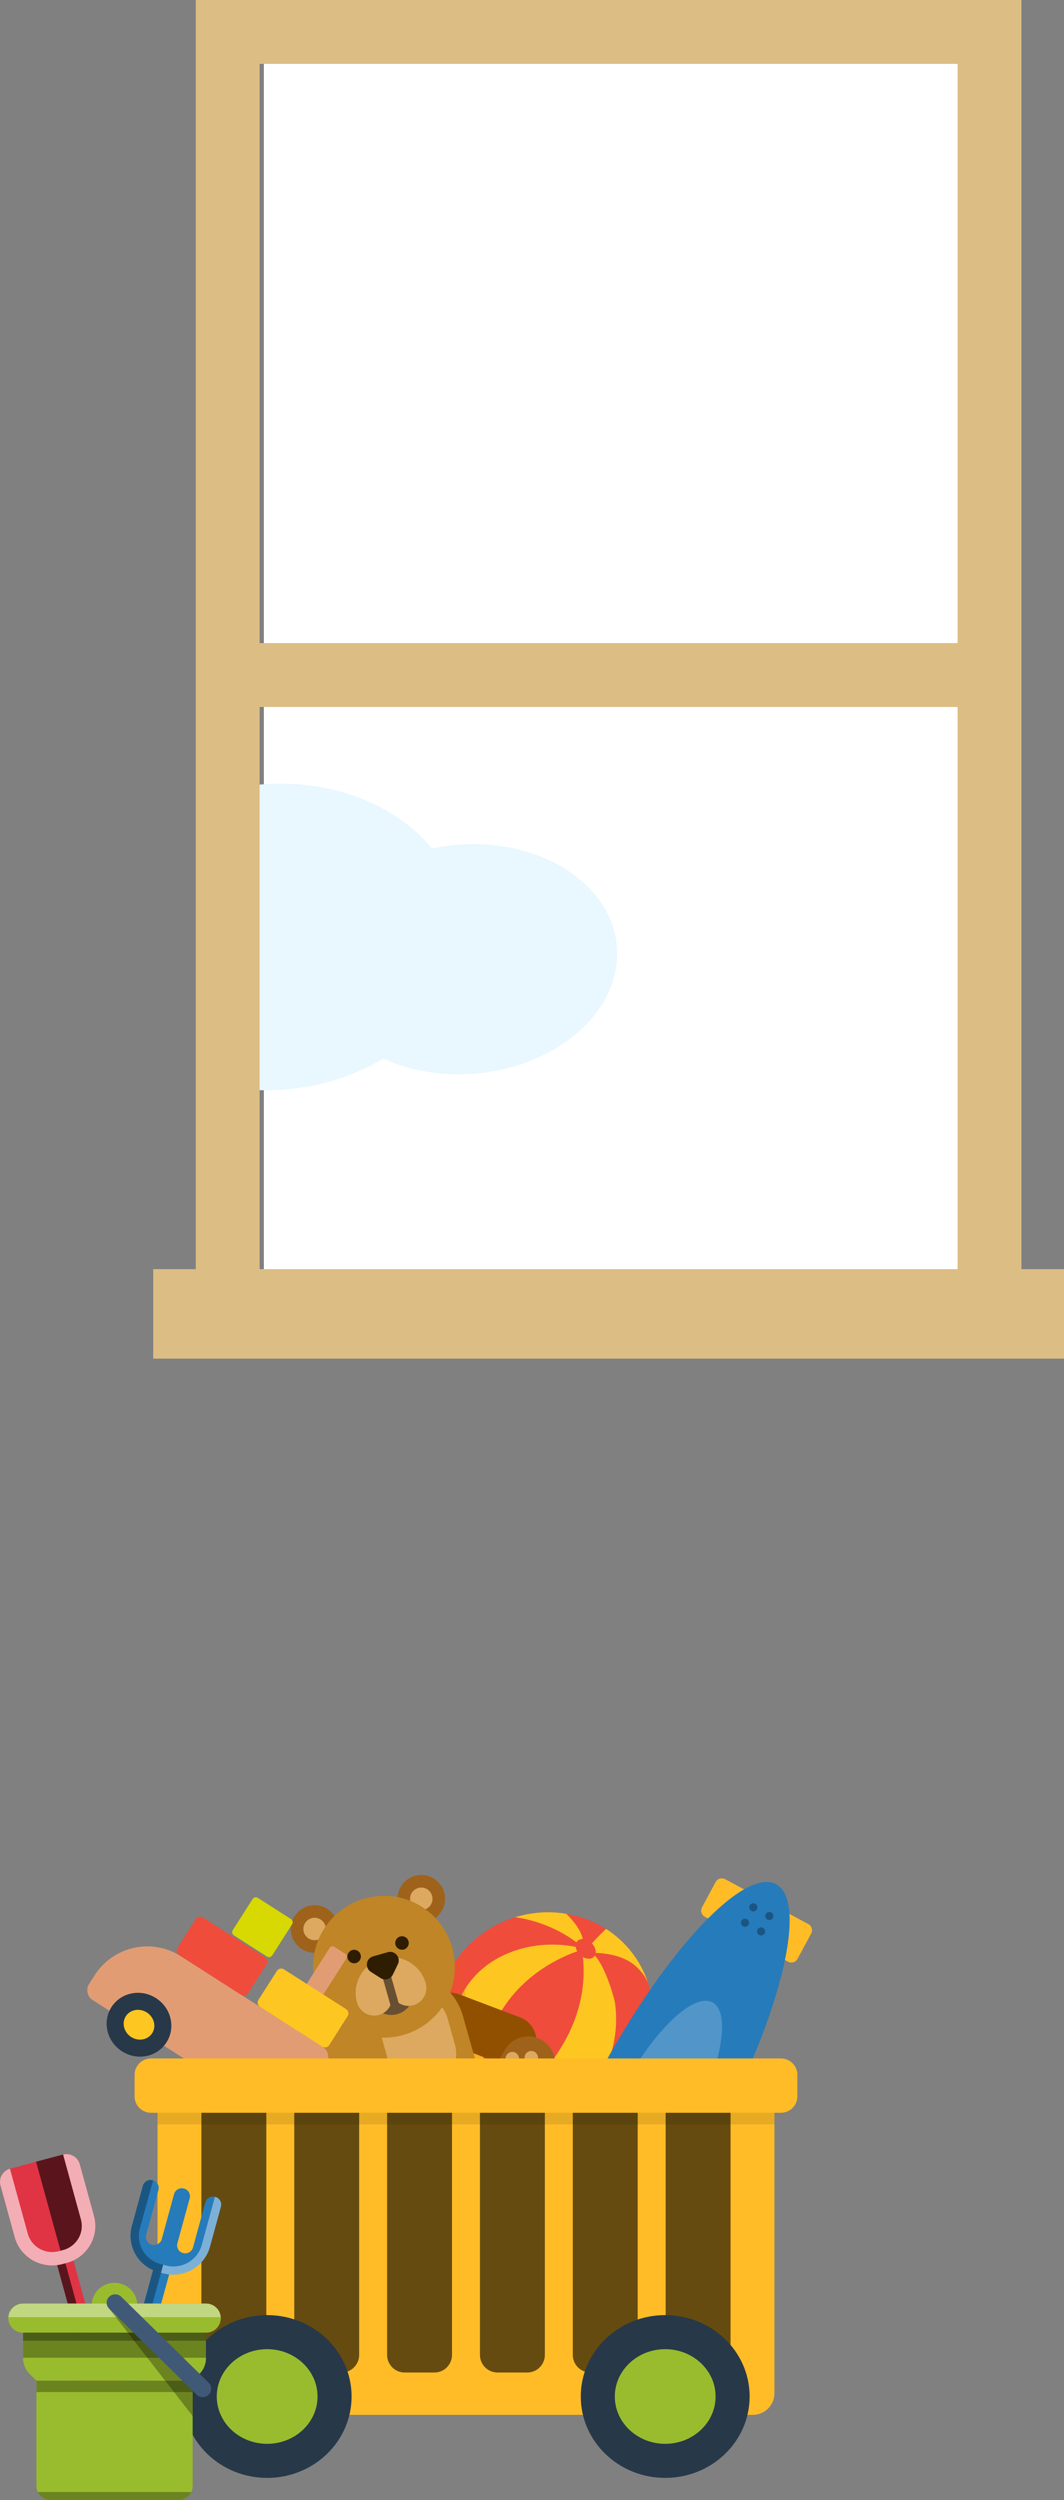 <svg width="250" height="587" viewBox="0 0 250 587" fill="none" xmlns="http://www.w3.org/2000/svg">
<rect x="0" y="0" width="250" height="587" fill="#808080" stroke="none"/>
<rect x="62" y="2" width="167" height="298" fill="white"/>
<path fill-rule="evenodd" clip-rule="evenodd" d="M52 254.963V185.772C54.97 184.999 58.075 184.463 61.282 184.195C77.918 182.803 93.017 188.959 101.527 199.23C103.362 198.846 105.245 198.546 107.187 198.378C126.815 196.734 143.714 207.425 144.941 222.256H144.929C146.157 237.087 131.236 250.441 111.609 252.085C103.684 252.745 96.211 251.365 90.026 248.546C83.543 252.481 75.725 255.085 67.193 255.805C61.92 256.246 56.803 255.929 52 254.963Z" fill="#E9F7FF"/>
<rect x="53.5" y="7.5" width="179" height="298" stroke="#DCBD84" stroke-width="15"/>
<path d="M36 298H250V319H36V298Z" fill="#DCBD84"/>
<rect x="61" y="151" width="168" height="15" fill="#DCBD84"/>
<g clip-path="url(#clip0_4684_43662)">
<path d="M104.043 482.463V482.483C104.693 484.311 105.582 486.074 106.71 487.758C106.783 487.863 106.849 487.974 106.922 488.079C107.32 488.656 107.745 489.206 108.196 489.731C108.72 490.373 109.277 490.976 109.861 491.546C110.996 492.667 112.243 493.663 113.57 494.515C113.828 494.685 114.094 494.862 114.372 495.019C115.049 495.426 115.746 495.792 116.462 496.133C116.476 496.133 116.495 496.146 116.515 496.153C119.866 497.732 123.554 498.545 127.303 498.551C129.997 498.551 132.717 498.145 135.364 497.293C137.58 496.592 139.742 495.563 141.793 494.226C150.344 488.636 154.491 478.996 153.244 469.815C153.051 468.341 152.706 466.879 152.222 465.444C151.558 463.485 150.63 461.578 149.422 459.782C149.097 459.297 148.759 458.825 148.4 458.373C146.689 456.184 144.652 454.362 142.39 452.921C141.089 452.095 139.729 451.394 138.316 450.824C137.759 450.601 137.188 450.398 136.611 450.214C136.299 450.109 135.981 450.018 135.656 449.932C135.437 449.867 135.211 449.808 134.979 449.762C134.866 449.723 134.76 449.696 134.641 449.67C134.375 449.605 134.11 449.546 133.851 449.506C133.798 449.487 133.738 449.48 133.692 449.474C133.48 449.428 133.274 449.388 133.055 449.356C133.048 449.356 133.028 449.356 133.015 449.356C132.869 449.323 132.73 449.303 132.577 449.284C129.764 448.858 126.858 448.897 123.999 449.434C122.997 449.624 122.009 449.867 121.02 450.168H121.014C120.144 450.437 119.289 450.751 118.446 451.112C117.033 451.721 115.66 452.462 114.333 453.327C113.961 453.563 113.59 453.825 113.238 454.087C109.921 456.499 107.34 459.54 105.562 462.928C102.391 468.95 101.754 476.034 104.036 482.47L104.043 482.463Z" fill="#EF4C3B"/>
<path d="M116.469 496.134C116.469 496.134 116.502 496.147 116.522 496.153C119.872 497.733 123.561 498.545 127.31 498.552C134.408 496.435 140.008 491.186 142.801 484.311C144.466 480.229 145.143 475.576 144.552 470.654C144.446 469.311 142.171 461.591 139.756 459.18C139.504 458.93 139.252 458.734 138.999 458.616C138.966 458.59 138.926 458.583 138.9 458.57C138.522 458.413 138.15 458.419 137.799 458.636C137.513 458.799 137.241 459.075 136.976 459.507C136.976 459.514 136.976 459.527 136.963 459.533C137.036 460.169 137.075 460.811 137.102 461.434C137.487 470.051 134.302 477.994 129.154 484.639C125.671 489.128 121.285 493.021 116.482 496.134H116.469Z" fill="#FDC621"/>
<path d="M136.77 458.74C137.095 458.695 137.434 458.655 137.779 458.629C138.143 458.596 138.508 458.57 138.886 458.563C138.913 458.557 138.933 458.557 138.966 458.557C142.642 458.465 146.795 459.343 149.336 461.624C150.663 462.784 151.578 464.068 152.222 465.438C151.558 463.478 150.629 461.571 149.429 459.776C149.103 459.291 148.765 458.819 148.407 458.367C146.695 456.178 144.658 454.356 142.403 452.908C140.85 454.323 139.404 455.968 138.037 457.43C137.619 457.875 137.201 458.308 136.797 458.708C136.79 458.721 136.783 458.734 136.77 458.734V458.74Z" fill="#FDC621"/>
<path d="M121.033 450.162C126.361 450.876 131.847 453.262 135.49 456.113C136.074 456.571 136.618 457.043 137.095 457.515L136.949 457.082C137.089 456.499 137.069 455.87 136.916 455.215C136.491 453.34 134.985 451.25 133.061 449.356C133.048 449.356 133.035 449.356 133.022 449.356C132.882 449.33 132.736 449.304 132.59 449.284C129.777 448.858 126.872 448.904 124.005 449.441C123.004 449.625 122.009 449.867 121.033 450.169V450.162Z" fill="#FDC621"/>
<path d="M106.922 488.079C107.32 488.656 107.745 489.207 108.196 489.731C108.72 490.373 109.277 490.976 109.861 491.546C110.836 492.496 111.885 493.348 112.986 494.109C112.362 484.423 114.618 477.201 118.008 471.847C123.382 463.347 131.595 459.579 135.629 458.164C136.346 457.915 136.923 457.738 137.334 457.62C136.677 457.436 136.021 457.266 135.357 457.141C135.331 457.141 135.304 457.128 135.278 457.128C129.187 455.916 122.652 456.755 117.312 459.592C112.933 461.919 109.377 465.595 107.552 470.582C105.608 475.923 105.35 482.306 106.915 488.086L106.922 488.079Z" fill="#FDC621"/>
<path d="M136.246 458.963C137.301 459.999 138.767 460.221 139.53 459.468C140.287 458.714 140.048 457.259 138.993 456.224C137.938 455.189 136.465 454.966 135.709 455.719C134.946 456.473 135.191 457.928 136.246 458.963Z" fill="#EF4C3B"/>
<g opacity="0.2">
<path d="M105.562 462.921C106.604 460.936 107.93 459.075 109.509 457.384C107.486 474.055 112.774 490.373 133.38 490.504C138.98 490.504 145.594 488.066 150.829 484.089C148.858 488.053 145.826 491.592 141.793 494.227C139.742 495.563 137.58 496.592 135.364 497.294C132.717 498.145 129.997 498.558 127.303 498.552C123.554 498.552 119.866 497.733 116.515 496.153C116.495 496.147 116.476 496.14 116.462 496.134C115.752 495.786 115.049 495.426 114.372 495.02C114.094 494.856 113.828 494.685 113.57 494.515C112.243 493.663 110.996 492.667 109.861 491.546C109.277 490.976 108.72 490.373 108.196 489.731C107.745 489.207 107.32 488.656 106.922 488.08C106.849 487.975 106.783 487.87 106.71 487.758C105.582 486.074 104.693 484.311 104.043 482.483V482.463C101.76 476.028 102.397 468.944 105.569 462.921H105.562Z" fill="#F25721"/>
</g>
</g>
<path d="M100.32 471.685C101.473 468.645 104.864 467.119 107.904 468.271L122.244 473.7C125.285 474.851 126.811 478.241 125.658 481.281C124.505 484.321 121.114 485.847 118.073 484.695L103.733 479.266C100.693 478.114 99.167 474.725 100.32 471.685Z" fill="#915000"/>
<path d="M89.309 493.153L118.72 484.832L122.056 496.62L92.644 504.941L89.309 493.153Z" fill="#915000"/>
<path d="M102.065 502.276C109.676 500.123 114.102 492.209 111.949 484.6L108.767 473.352C106.614 465.744 98.699 461.321 91.088 463.475C83.477 465.628 79.051 473.542 81.204 481.15L84.386 492.398C86.538 500.007 94.454 504.429 102.065 502.276Z" fill="#BF8526"/>
<path d="M101.318 489.951C105.601 488.739 108.094 484.28 106.883 479.998L105.169 473.94C103.958 469.658 99.498 467.166 95.214 468.378C90.931 469.59 88.438 474.049 89.649 478.33L91.363 484.389C92.574 488.671 97.034 491.162 101.318 489.951Z" fill="#DDA860"/>
<path d="M68.54 454.45C69.38 457.417 72.474 459.145 75.441 458.305C78.409 457.466 80.139 454.373 79.299 451.406C78.46 448.439 75.366 446.711 72.398 447.55C69.431 448.39 67.701 451.483 68.54 454.45Z" fill="#9F621A"/>
<path d="M71.382 453.646C71.779 455.047 73.235 455.861 74.637 455.465C76.039 455.068 76.853 453.612 76.457 452.211C76.06 450.81 74.604 449.996 73.202 450.392C71.8 450.789 70.986 452.245 71.382 453.646Z" fill="#DDA860"/>
<path d="M93.606 447.358C94.445 450.325 97.539 452.054 100.507 451.214C103.475 450.374 105.204 447.281 104.365 444.314C103.526 441.348 100.432 439.619 97.464 440.459C94.496 441.298 92.767 444.392 93.606 447.358Z" fill="#9F621A"/>
<path d="M96.448 446.555C96.845 447.956 98.301 448.77 99.703 448.373C101.105 447.977 101.919 446.52 101.522 445.119C101.126 443.718 99.669 442.904 98.268 443.301C96.866 443.697 96.052 445.154 96.448 446.555Z" fill="#DDA860"/>
<path d="M91.908 478.353C82.755 479.288 74.579 472.629 73.646 463.479C72.713 454.33 79.376 446.156 88.529 445.221C97.681 444.286 105.857 450.946 106.79 460.095C107.723 469.244 101.06 477.419 91.908 478.353Z" fill="#BF8526"/>
<path d="M86.981 469.346C87.758 472.093 90.621 473.693 93.369 472.915C96.118 472.138 97.718 469.275 96.941 466.528C96.164 463.78 93.301 462.181 90.552 462.959C87.804 463.736 86.203 466.598 86.981 469.346Z" fill="#674F31"/>
<path d="M89.069 473.108C86.842 473.738 84.526 472.444 83.896 470.218C83.266 467.992 84.561 465.676 86.788 465.046C89.015 464.416 91.331 465.71 91.961 467.936C92.591 470.163 91.296 472.478 89.069 473.108Z" fill="#DDA860"/>
<path d="M91.961 467.936C92.593 470.167 94.911 471.456 97.135 470.827C99.358 470.197 100.656 467.878 100.027 465.654C99.398 463.431 97.077 462.135 94.853 462.764C92.63 463.393 91.332 465.713 91.961 467.936Z" fill="#DDA860"/>
<path d="M89.677 459.866C94.133 458.606 98.774 461.198 100.034 465.652L83.887 470.22C82.627 465.766 85.222 461.127 89.677 459.866Z" fill="#DDA860"/>
<path d="M88.815 460.465L90.726 459.924L93.868 471.032L91.958 471.572L88.815 460.465Z" fill="#674F31"/>
<path d="M87.663 459.354L91.124 458.375C92.792 457.903 94.241 459.615 93.491 461.18L92.314 463.626C91.787 464.722 90.424 465.108 89.409 464.448L87.125 462.981C85.666 462.041 85.996 459.826 87.671 459.352L87.663 459.354Z" fill="#2E1D00"/>
<path d="M83.64 460.923C82.797 461.162 81.92 460.672 81.682 459.829C81.443 458.986 81.933 458.109 82.777 457.87C83.62 457.632 84.497 458.122 84.736 458.965C84.974 459.808 84.484 460.685 83.64 460.923Z" fill="#2E1D00"/>
<path d="M94.886 457.742C94.043 457.981 93.165 457.491 92.927 456.648C92.689 455.805 93.179 454.928 94.022 454.689C94.865 454.451 95.742 454.941 95.981 455.784C96.219 456.627 95.729 457.503 94.886 457.742Z" fill="#2E1D00"/>
<path d="M71.799 493.584L76.92 479.133C78.007 476.069 81.368 474.468 84.425 475.556C87.489 476.642 89.091 480.001 88.002 483.057L82.88 497.508C81.793 500.572 78.432 502.174 75.376 501.086C72.311 500 70.71 496.64 71.799 493.584Z" fill="#BF8526"/>
<path d="M87.337 486.213C90.704 485.26 94.2 487.213 95.152 490.579L97.004 497.123C97.956 500.489 96.002 503.984 92.635 504.936C89.267 505.889 85.772 503.936 84.82 500.57L82.968 494.026C82.016 490.66 83.97 487.165 87.337 486.213Z" fill="#9F621A"/>
<path d="M87.181 499.563C87.75 501.575 89.842 502.75 91.862 502.178C93.882 501.607 95.051 499.518 94.479 497.498C93.908 495.479 91.819 494.312 89.798 494.883C87.778 495.455 86.61 497.544 87.181 499.563Z" fill="#DDA860"/>
<path d="M89.083 492.38C88.244 492.618 87.372 492.13 87.134 491.292C86.897 490.453 87.385 489.581 88.224 489.343C89.063 489.106 89.935 489.593 90.172 490.432C90.41 491.271 89.922 492.143 89.083 492.38Z" fill="#DDA860"/>
<path d="M86.086 495.688C85.247 495.926 84.374 495.438 84.137 494.6C83.9 493.761 84.388 492.889 85.227 492.651C86.066 492.414 86.938 492.901 87.175 493.74C87.413 494.579 86.925 495.451 86.086 495.688Z" fill="#DDA860"/>
<path d="M93.243 493.663C92.404 493.901 91.532 493.413 91.294 492.575C91.057 491.736 91.545 490.864 92.384 490.626C93.223 490.389 94.095 490.876 94.333 491.715C94.57 492.554 94.082 493.426 93.243 493.663Z" fill="#DDA860"/>
<path d="M115.248 487.32L118.567 481.385C120.274 478.332 124.134 477.24 127.188 478.946C130.242 480.652 131.333 484.511 129.626 487.564L126.307 493.499C124.6 496.552 120.74 497.645 117.686 495.938C114.632 494.232 113.54 490.373 115.248 487.32Z" fill="#9F621A"/>
<path d="M117.63 488.269C116.608 490.097 117.261 492.406 119.087 493.419C120.915 494.441 123.225 493.787 124.239 491.962C125.262 490.134 124.608 487.825 122.782 486.811C120.954 485.79 118.644 486.443 117.63 488.269Z" fill="#DDA860"/>
<path d="M123.448 482.378C123.022 483.142 123.294 484.104 124.057 484.531C124.821 484.958 125.784 484.685 126.211 483.922C126.638 483.159 126.365 482.196 125.602 481.769C124.838 481.343 123.875 481.615 123.448 482.378Z" fill="#DDA860"/>
<path d="M118.987 482.601C118.56 483.364 118.832 484.327 119.596 484.754C120.359 485.18 121.322 484.908 121.749 484.144C122.176 483.381 121.904 482.418 121.14 481.992C120.377 481.565 119.414 481.838 118.987 482.601Z" fill="#DDA860"/>
<path d="M127.291 488.52C126.452 488.758 125.58 488.27 125.343 487.432C125.105 486.593 125.593 485.721 126.432 485.483C127.271 485.246 128.144 485.733 128.381 486.572C128.618 487.411 128.13 488.283 127.291 488.52Z" fill="#DDA860"/>
<path d="M75.479 503.959L57.766 492.633C57.363 492.376 57.245 491.84 57.503 491.437L58.693 489.572C58.95 489.169 59.485 489.051 59.888 489.309L77.601 500.634C78.004 500.892 78.122 501.427 77.864 501.83L76.674 503.695C76.417 504.098 75.882 504.216 75.479 503.959Z" fill="#E29C74"/>
<path d="M21.775 469.62L65.2 497.385C66.475 498.2 68.174 497.825 68.988 496.55L76.709 484.452C77.523 483.177 77.148 481.476 75.874 480.661L42.499 459.322C35.675 454.959 26.595 456.962 22.236 463.792L20.937 465.827C20.123 467.103 20.498 468.804 21.772 469.618L21.775 469.62Z" fill="#E29C74"/>
<path d="M63.986 485.79L61.269 484.053C60.94 483.843 60.843 483.404 61.054 483.075L77.511 457.288C77.721 456.958 78.159 456.861 78.489 457.072L81.205 458.809C81.535 459.02 81.631 459.458 81.421 459.788L64.964 485.575C64.753 485.904 64.315 486.001 63.986 485.79Z" fill="#E29C74"/>
<path d="M29.743 479.973C27.099 478.282 26.26 474.867 27.87 472.344C29.48 469.822 32.929 469.147 35.573 470.838C38.217 472.528 39.055 475.944 37.445 478.466C35.835 480.989 32.387 481.663 29.743 479.973Z" fill="#FDC621" stroke="#273849" stroke-width="4" stroke-miterlimit="10"/>
<path d="M56.683 497.199C54.039 495.508 53.201 492.093 54.811 489.57C56.421 487.047 59.87 486.373 62.514 488.063C65.158 489.754 65.996 493.17 64.386 495.692C62.776 498.215 59.328 498.889 56.683 497.199Z" fill="#FDC621" stroke="#273849" stroke-width="4" stroke-miterlimit="10"/>
<path d="M75.695 480.547L61.1 471.216C60.541 470.858 60.377 470.115 60.735 469.555L65.062 462.774C65.42 462.214 66.163 462.05 66.722 462.408L81.317 471.739C81.876 472.097 82.04 472.84 81.682 473.4L77.355 480.181C76.997 480.741 76.254 480.905 75.695 480.547Z" fill="#FDC621"/>
<path d="M56.639 468.365L42.044 459.033C41.485 458.676 41.321 457.932 41.679 457.372L46.006 450.591C46.364 450.032 47.106 449.868 47.666 450.225L62.261 459.557C62.82 459.914 62.983 460.658 62.626 461.218L58.298 467.999C57.941 468.559 57.198 468.723 56.639 468.365Z" fill="#EF4C3B"/>
<path d="M62.73 459.397L54.969 454.435C54.552 454.168 54.43 453.613 54.696 453.195L59.352 445.9C59.618 445.482 60.173 445.36 60.591 445.627L68.351 450.589C68.769 450.856 68.891 451.411 68.624 451.829L63.969 459.124C63.702 459.542 63.148 459.664 62.73 459.397Z" fill="#D8D803"/>
<path d="M164.952 447.839L168.153 441.896C168.583 441.098 169.578 440.8 170.375 441.23L189.923 451.779C190.721 452.209 191.019 453.205 190.589 454.003L187.388 459.946C186.958 460.744 185.963 461.042 185.166 460.612L165.618 450.063C164.82 449.633 164.522 448.637 164.952 447.839Z" fill="#FFBC27"/>
<path d="M118.999 533.157L122.2 527.214C122.629 526.416 123.625 526.118 124.422 526.548L143.97 537.096C144.768 537.527 145.066 538.523 144.636 539.321L141.435 545.263C141.005 546.062 140.01 546.36 139.212 545.93L119.664 535.381C118.867 534.951 118.569 533.955 118.999 533.157Z" fill="#FFBC27"/>
<path d="M126.853 545.461C119.317 541.395 125.633 515.031 140.959 486.576C156.286 458.121 174.819 438.35 182.355 442.417C189.891 446.483 183.575 472.847 168.249 501.302C152.923 529.757 134.389 549.528 126.853 545.461Z" fill="#267BBB"/>
<g style="mix-blend-mode:overlay" opacity="0.2">
<path d="M141.796 517.72C137.433 515.366 139.631 502.81 146.705 489.677C153.779 476.543 163.05 467.804 167.413 470.159C171.776 472.513 169.579 485.069 162.504 498.202C155.43 511.336 146.159 520.075 141.796 517.72Z" fill="white"/>
</g>
<g style="mix-blend-mode:overlay" opacity="0.3">
<path d="M176.997 448.802C176.468 448.802 176.039 448.373 176.039 447.843C176.039 447.313 176.468 446.884 176.997 446.884C177.526 446.884 177.955 447.313 177.955 447.843C177.955 448.373 177.526 448.802 176.997 448.802Z" fill="black"/>
</g>
<g style="mix-blend-mode:overlay" opacity="0.3">
<path d="M180.768 450.835C180.239 450.835 179.81 450.406 179.81 449.876C179.81 449.347 180.239 448.917 180.768 448.917C181.297 448.917 181.726 449.347 181.726 449.876C181.726 450.406 181.297 450.835 180.768 450.835Z" fill="black"/>
</g>
<g style="mix-blend-mode:overlay" opacity="0.3">
<path d="M175.051 452.417C174.522 452.417 174.093 451.987 174.093 451.458C174.093 450.928 174.522 450.499 175.051 450.499C175.58 450.499 176.009 450.928 176.009 451.458C176.009 451.987 175.58 452.417 175.051 452.417Z" fill="black"/>
</g>
<g style="mix-blend-mode:overlay" opacity="0.3">
<path d="M178.82 454.45C178.291 454.45 177.862 454.021 177.862 453.491C177.862 452.961 178.291 452.532 178.82 452.532C179.349 452.532 179.778 452.961 179.778 453.491C179.778 454.021 179.349 454.45 178.82 454.45Z" fill="black"/>
</g>
<g style="mix-blend-mode:overlay" opacity="0.3">
<path d="M130.383 535.345C129.853 535.345 129.425 534.916 129.425 534.386C129.425 533.857 129.853 533.427 130.383 533.427C130.912 533.427 131.341 533.857 131.341 534.386C131.341 534.916 130.912 535.345 130.383 535.345Z" fill="black"/>
</g>
<g style="mix-blend-mode:overlay" opacity="0.3">
<path d="M134.154 537.382C133.624 537.382 133.195 536.953 133.195 536.423C133.195 535.894 133.624 535.464 134.154 535.464C134.683 535.464 135.112 535.894 135.112 536.423C135.112 536.953 134.683 537.382 134.154 537.382Z" fill="black"/>
</g>
<g style="mix-blend-mode:overlay" opacity="0.3">
<path d="M128.438 538.963C127.909 538.963 127.48 538.534 127.48 538.004C127.48 537.474 127.909 537.045 128.438 537.045C128.967 537.045 129.396 537.474 129.396 538.004C129.396 538.534 128.967 538.963 128.438 538.963Z" fill="black"/>
</g>
<g style="mix-blend-mode:overlay" opacity="0.3">
<path d="M132.209 540.996C131.68 540.996 131.251 540.567 131.251 540.038C131.251 539.508 131.68 539.079 132.209 539.079C132.738 539.079 133.167 539.508 133.167 540.038C133.167 540.567 132.738 540.996 132.209 540.996Z" fill="black"/>
</g>
<path d="M42.096 490.744H176.881C179.688 490.744 181.963 493.022 181.963 495.831V561.926C181.963 564.735 179.688 567.012 176.881 567.012H42.096C39.29 567.012 37.014 564.735 37.014 561.926V495.831C37.014 493.022 39.29 490.744 42.096 490.744Z" fill="#FFBC27"/>
<path opacity="0.1" d="M181.963 498.807C181.905 498.81 181.848 498.817 181.79 498.817H37.188C37.13 498.817 37.072 498.81 37.014 498.807V493.483H181.963V498.807Z" fill="black"/>
<g style="mix-blend-mode:overlay" opacity="0.6">
<path d="M160.534 487.207H167.519C169.802 487.207 171.652 489.059 171.652 491.344V552.93C171.652 555.215 169.802 557.067 167.519 557.067H160.534C158.251 557.067 156.401 555.215 156.401 552.93V491.344C156.401 489.059 158.251 487.207 160.534 487.207Z" fill="black"/>
</g>
<g style="mix-blend-mode:overlay" opacity="0.6">
<path d="M138.717 487.207H145.702C147.985 487.207 149.835 489.059 149.835 491.344V552.93C149.835 555.215 147.985 557.067 145.702 557.067H138.717C136.434 557.067 134.584 555.215 134.584 552.93V491.344C134.584 489.059 136.434 487.207 138.717 487.207Z" fill="black"/>
</g>
<g style="mix-blend-mode:overlay" opacity="0.6">
<path d="M116.903 487.207H123.888C126.171 487.207 128.021 489.059 128.021 491.344V552.93C128.021 555.215 126.171 557.067 123.888 557.067H116.903C114.62 557.067 112.77 555.215 112.77 552.93V491.344C112.77 489.059 114.62 487.207 116.903 487.207Z" fill="black"/>
</g>
<g style="mix-blend-mode:overlay" opacity="0.6">
<path d="M95.086 487.207H102.071C104.354 487.207 106.204 489.059 106.204 491.344V552.93C106.204 555.215 104.354 557.067 102.071 557.067H95.086C92.803 557.067 90.953 555.215 90.953 552.93V491.344C90.953 489.059 92.803 487.207 95.086 487.207Z" fill="black"/>
</g>
<g style="mix-blend-mode:overlay" opacity="0.6">
<path d="M73.273 487.207H80.258C82.541 487.207 84.391 489.059 84.391 491.344V552.93C84.391 555.215 82.541 557.067 80.258 557.067H73.273C70.99 557.067 69.139 555.215 69.139 552.93V491.344C69.139 489.059 70.99 487.207 73.273 487.207Z" fill="black"/>
</g>
<g style="mix-blend-mode:overlay" opacity="0.6">
<path d="M51.456 487.207H58.441C60.723 487.207 62.574 489.059 62.574 491.344V552.93C62.574 555.215 60.723 557.067 58.441 557.067H51.456C49.173 557.067 47.322 555.215 47.322 552.93V491.344C47.322 489.059 49.173 487.207 51.456 487.207Z" fill="black"/>
</g>
<path d="M35.47 483.326H183.504C185.627 483.326 187.349 485.049 187.349 487.175V492.229C187.349 494.355 185.627 496.078 183.504 496.078H35.47C33.346 496.078 31.625 494.355 31.625 492.229V487.175C31.625 485.049 33.346 483.326 35.47 483.326Z" fill="#FFBC27"/>
<path d="M156.297 577.811C147.55 577.811 140.459 571.045 140.459 562.699C140.459 554.353 147.55 547.587 156.297 547.587C165.045 547.587 172.135 554.353 172.135 562.699C172.135 571.045 165.045 577.811 156.297 577.811Z" fill="#99BC2E" stroke="#273849" stroke-width="8" stroke-miterlimit="10"/>
<path d="M62.77 577.811C54.023 577.811 46.932 571.045 46.932 562.699C46.932 554.353 54.023 547.587 62.77 547.587C71.517 547.587 78.608 554.353 78.608 562.699C78.608 571.045 71.517 577.811 62.77 577.811Z" fill="#99BC2E" stroke="#273849" stroke-width="8" stroke-miterlimit="10"/>
<g clip-path="url(#clip1_4684_43662)">
<path d="M36.574 530.778L28.698 559.571L32.48 560.578L40.357 531.784L36.574 530.778Z" fill="#267BBB"/>
<g style="mix-blend-mode:overlay" opacity="0.3">
<path d="M36.577 530.782L38.467 531.288L30.59 560.08L28.7 559.575L36.577 530.782Z" fill="black"/>
</g>
<path d="M28.004 569.53C31.206 570.384 34.503 568.511 35.369 565.353C36.236 562.195 34.337 558.942 31.135 558.088C27.933 557.234 24.636 559.107 23.77 562.265C22.904 565.423 24.802 568.675 28.004 569.53ZM30.336 561.008C31.901 561.427 32.83 563.016 32.409 564.56C31.985 566.105 30.373 567.02 28.808 566.602C27.242 566.183 26.314 564.593 26.734 563.049C27.159 561.505 28.77 560.589 30.336 561.004V561.008Z" fill="#267BBB"/>
<path d="M37.318 533.513L38.326 533.78C43.114 535.053 48.044 532.261 49.334 527.538L51.911 518.121C52.186 517.123 51.587 516.092 50.571 515.821C49.559 515.55 48.514 516.142 48.239 517.144L45.35 527.702C45.075 528.7 44.034 529.292 43.018 529.025C42.006 528.754 41.407 527.727 41.677 526.725L44.567 516.166C44.842 515.168 44.242 514.138 43.226 513.867C42.215 513.595 41.169 514.187 40.895 515.189L38.005 525.747C37.73 526.745 36.689 527.337 35.673 527.07C34.662 526.799 34.062 525.772 34.333 524.77L37.222 514.211C37.497 513.214 36.898 512.183 35.882 511.912C34.87 511.641 33.825 512.232 33.55 513.234L30.973 522.651C29.682 527.374 32.513 532.236 37.301 533.509L37.318 533.513Z" fill="#267BBB"/>
<g style="mix-blend-mode:overlay" opacity="0.4">
<path d="M37.822 533.649L38.326 533.784C43.114 535.058 48.043 532.265 49.334 527.542L51.911 518.125C52.186 517.127 51.587 516.097 50.571 515.826C50.546 515.817 50.525 515.817 50.5 515.813L47.406 527.123C46.411 530.758 42.618 532.91 38.934 531.928L38.338 531.768L37.826 533.645L37.822 533.649Z" fill="white"/>
</g>
<g style="mix-blend-mode:overlay" opacity="0.3">
<path d="M30.989 522.655L33.567 513.238C33.842 512.24 34.882 511.649 35.898 511.916C35.923 511.924 35.944 511.932 35.965 511.941L32.871 523.251C31.876 526.885 34.058 530.626 37.743 531.608L38.338 531.768L37.826 533.645L37.322 533.509C32.534 532.236 29.699 527.374 30.994 522.651L30.989 522.655Z" fill="black"/>
</g>
<path d="M16.637 528.504L12.795 529.531L20.825 558.764L24.667 557.738L16.637 528.504Z" fill="#E03445"/>
<g style="mix-blend-mode:overlay" opacity="0.6">
<path d="M14.715 529.016L12.794 529.529L20.825 558.762L22.745 558.249L14.715 529.016Z" fill="black"/>
</g>
<path d="M14.639 531.612L15.663 531.336C20.522 530.039 23.395 525.098 22.079 520.302L18.74 508.15C18.27 506.441 16.488 505.431 14.756 505.895L2.402 509.197C0.67 509.661 -0.354 511.419 0.112 513.131L3.452 525.283C4.767 530.076 9.776 532.913 14.639 531.612Z" fill="#E03445"/>
<path d="M25.377 567.846C28.629 566.975 30.552 563.674 29.67 560.462C28.787 557.255 25.439 555.357 22.183 556.228C18.932 557.099 17.008 560.401 17.891 563.612C18.774 566.819 22.121 568.717 25.377 567.846ZM23 559.197C24.59 558.774 26.23 559.698 26.659 561.267C27.088 562.836 26.151 564.454 24.561 564.877C22.97 565.304 21.33 564.376 20.901 562.807C20.472 561.238 21.409 559.62 23 559.197Z" fill="#E03445"/>
<g style="mix-blend-mode:overlay" opacity="0.6">
<path d="M14.639 531.612L15.663 531.337C20.522 530.039 23.395 525.098 22.079 520.302L18.74 508.15C18.278 506.462 16.529 505.46 14.818 505.879L19.007 521.123C19.864 524.244 17.995 527.46 14.831 528.306L13.806 528.581C10.642 529.427 7.382 527.583 6.524 524.462L2.336 509.218C0.645 509.706 -0.35 511.443 0.112 513.131L3.451 525.283C4.767 530.076 9.776 532.91 14.639 531.612Z" fill="white"/>
</g>
<g style="mix-blend-mode:overlay" opacity="0.6">
<path d="M14.831 528.31C17.995 527.464 19.864 524.249 19.007 521.127L14.818 505.883C14.797 505.887 14.777 505.891 14.752 505.895L8.477 507.571L14.219 528.47L14.831 528.306V528.31Z" fill="black"/>
</g>
<path d="M31.858 543.31C32.99 540.615 31.693 537.526 28.961 536.41C26.229 535.293 23.096 536.573 21.965 539.268C20.833 541.963 22.131 545.052 24.863 546.168C27.595 547.284 30.727 546.005 31.858 543.31Z" fill="#99BC2E"/>
<path d="M48.401 540.881H5.425C3.514 540.881 1.965 542.409 1.965 544.294C1.965 546.179 3.514 547.706 5.425 547.706H48.401C50.312 547.706 51.861 546.179 51.861 544.294C51.861 542.409 50.312 540.881 48.401 540.881Z" fill="#99BC2E"/>
<path d="M5.425 540.881H48.401C50.312 540.881 51.861 542.409 51.861 544.294C51.861 546.179 50.312 547.706 48.401 547.706H5.425C3.514 547.706 1.965 546.179 1.965 544.294C1.965 542.409 3.514 540.881 5.425 540.881Z" fill="#99BC2E"/>
<g style="mix-blend-mode:overlay" opacity="0.4">
<path d="M51.853 544.064C51.732 542.285 50.238 540.881 48.406 540.881H5.425C3.593 540.881 2.099 542.285 1.978 544.064H51.853Z" fill="white"/>
</g>
<path d="M5.425 547.71V553.743C5.425 555.119 5.979 556.433 6.962 557.407L8.556 558.979H45.262L46.857 557.407C47.843 556.433 48.393 555.119 48.393 553.743V547.71H5.425Z" fill="#99BC2E"/>
<g style="mix-blend-mode:overlay" opacity="0.3">
<path d="M48.401 547.71H5.425V553.6H48.401V547.71Z" fill="black"/>
</g>
<g style="mix-blend-mode:overlay" opacity="0.3">
<path d="M48.401 547.71H5.425V549.604H48.401V547.71Z" fill="black"/>
</g>
<path d="M8.56 558.984V583.702C8.56 584.577 8.914 585.415 9.539 586.035C10.167 586.655 11.017 587 11.904 587H41.923C42.81 587 43.659 586.651 44.288 586.035C44.916 585.415 45.266 584.577 45.266 583.702V558.984H8.56Z" fill="#99BC2E"/>
<g style="mix-blend-mode:overlay" opacity="0.3">
<path d="M8.893 585.127C9.056 585.46 9.272 585.768 9.539 586.035C10.167 586.655 11.017 587 11.904 587H41.923C42.81 587 43.659 586.651 44.288 586.035C44.558 585.768 44.771 585.46 44.933 585.127H8.893Z" fill="black"/>
</g>
<g style="mix-blend-mode:overlay" opacity="0.3">
<path d="M45.266 558.984H8.56V561.653H45.266V558.984Z" fill="black"/>
</g>
<path d="M47.614 562.848C47.098 562.848 46.582 562.655 46.186 562.269L25.648 542.088C24.861 541.316 24.861 540.06 25.648 539.288C26.434 538.515 27.713 538.515 28.5 539.288L49.038 559.468C49.825 560.24 49.825 561.497 49.038 562.269C48.643 562.655 48.127 562.848 47.61 562.848H47.614Z" fill="#405977"/>
<g style="mix-blend-mode:overlay" opacity="0.3">
<path d="M25.652 542.084L45.266 567.292V561.361L25.652 542.084Z" fill="black"/>
</g>
</g>
<defs>
<clipPath id="clip0_4684_43662">
<rect width="50.787" height="49.563" fill="white" transform="matrix(-1 0 0 1 153.462 448.989)"/>
</clipPath>
<clipPath id="clip1_4684_43662">
<rect width="51.978" height="81.216" fill="white" transform="translate(0 505.784)"/>
</clipPath>
</defs>
</svg>
